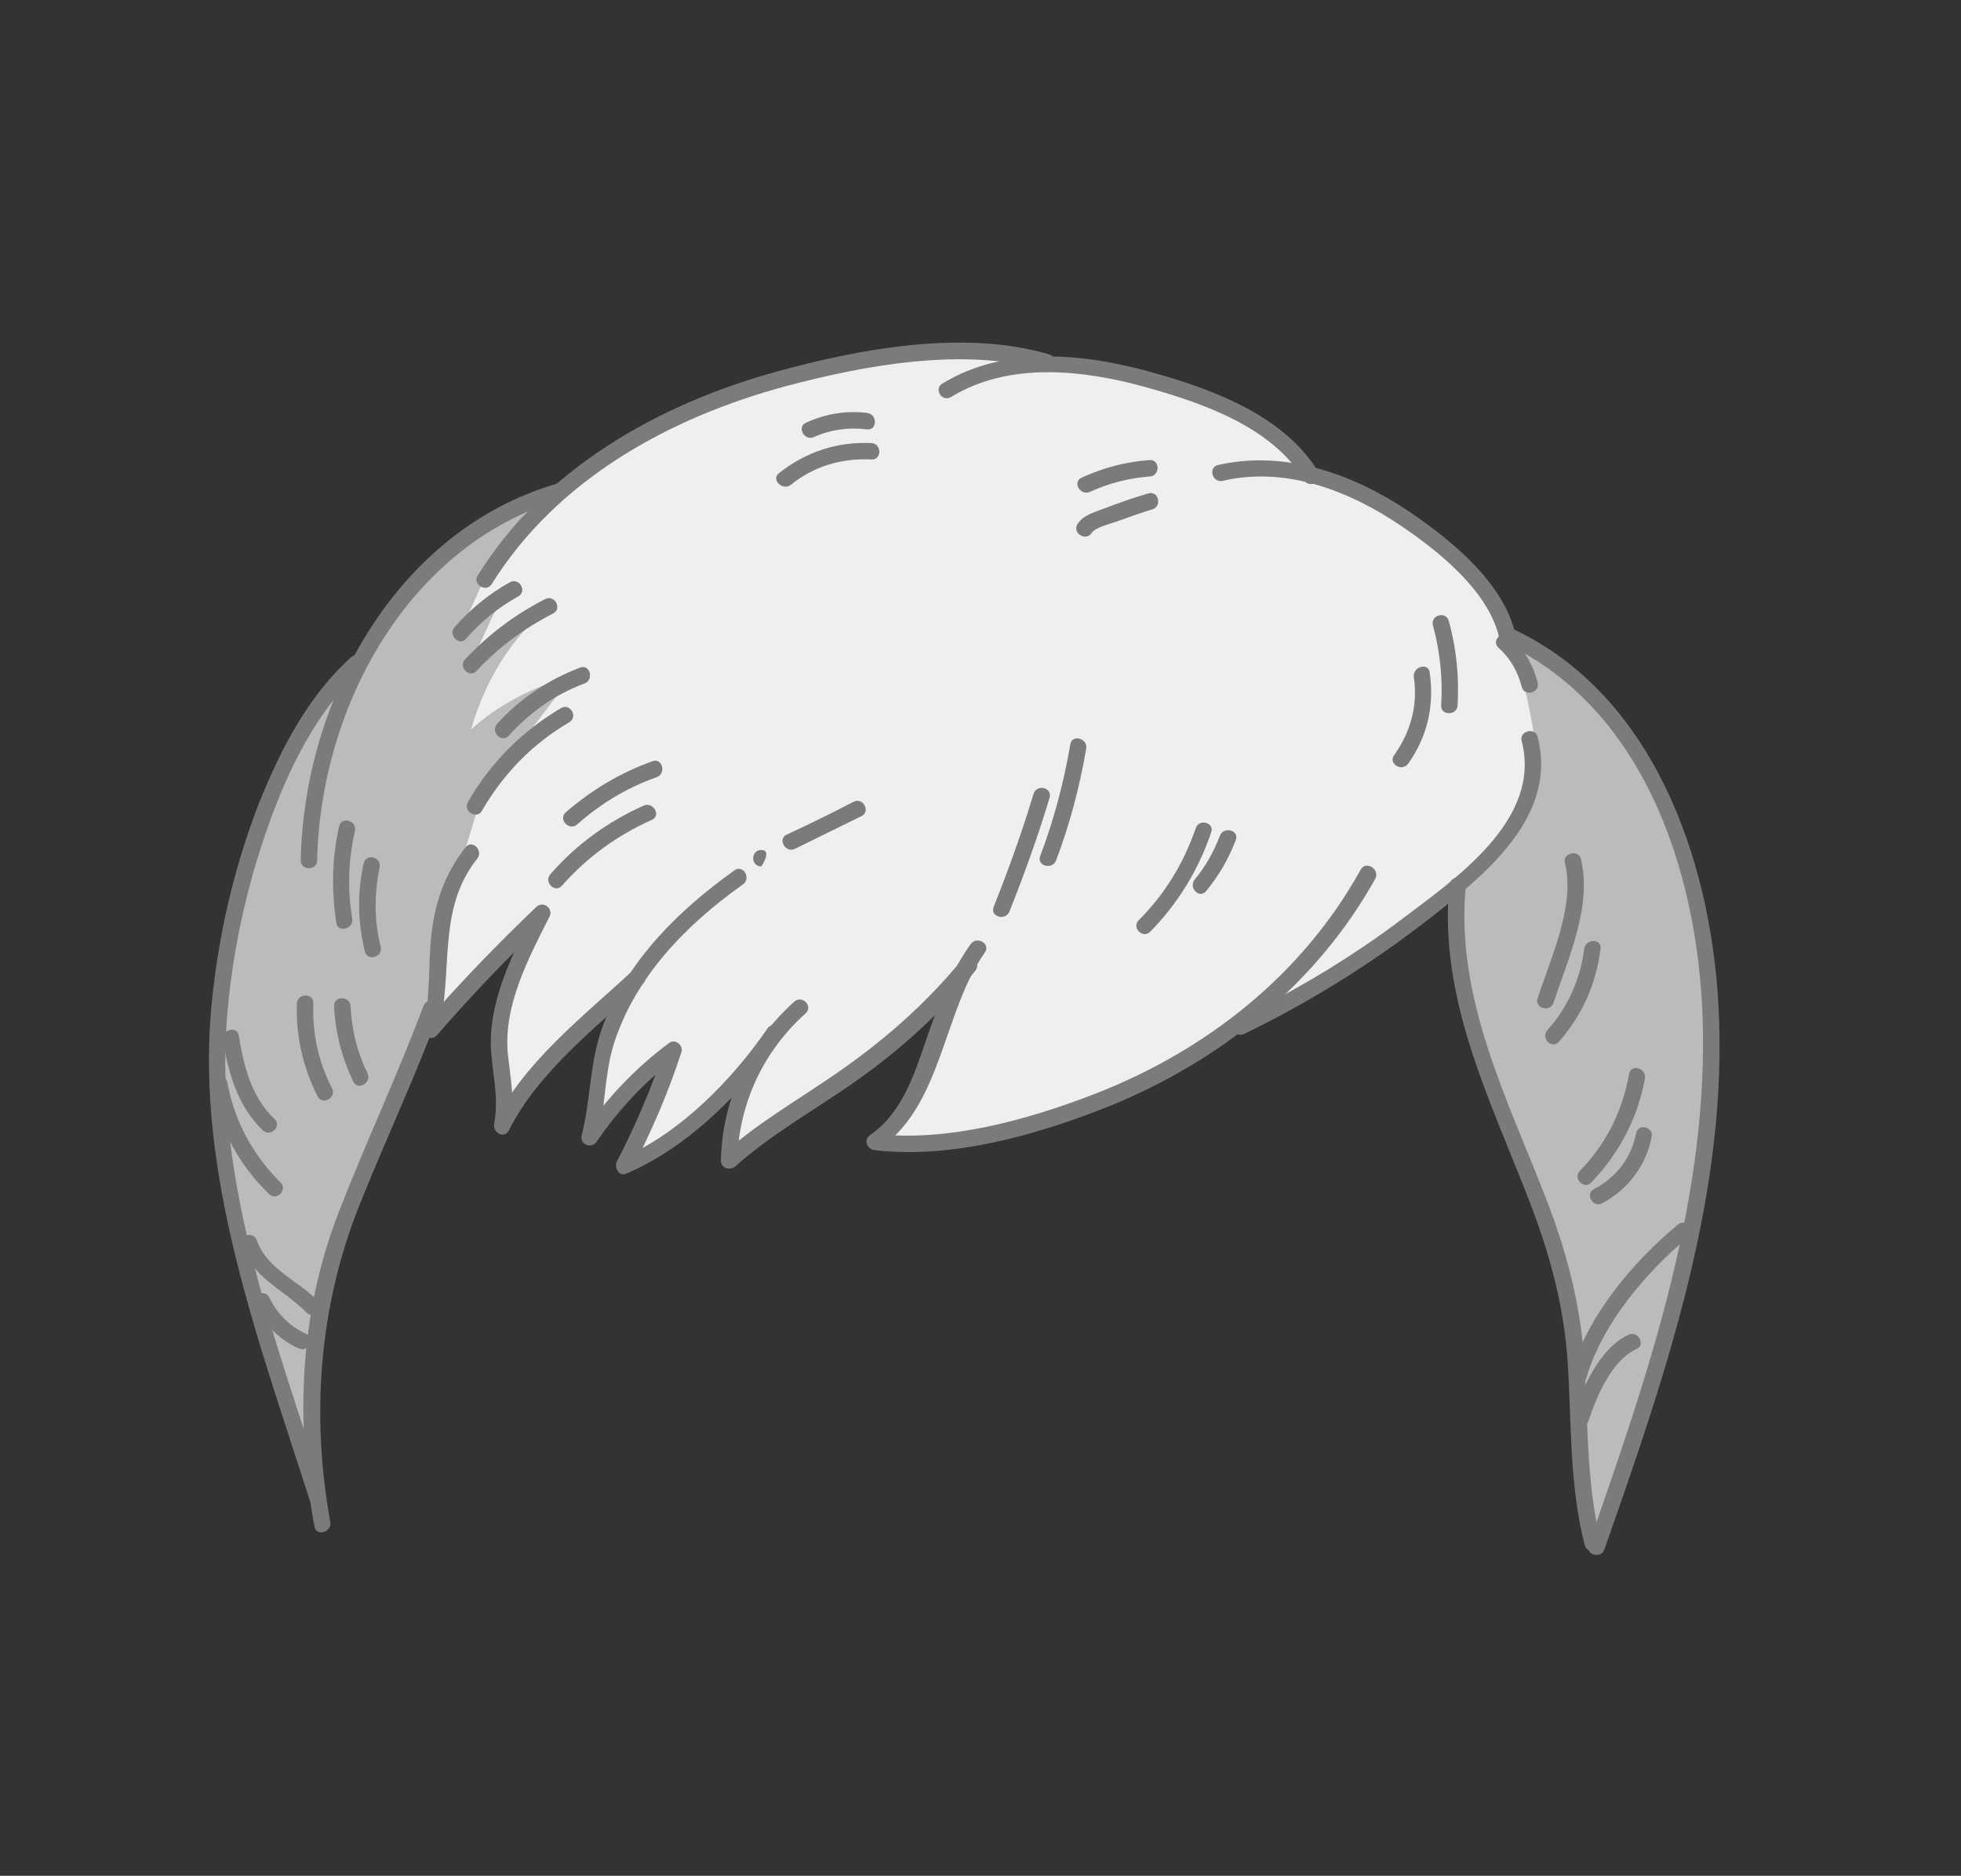 <?xml version="1.0" encoding="utf-8"?>
<!-- Generator: Adobe Illustrator 19.2.0, SVG Export Plug-In . SVG Version: 6.00 Build 0)  -->
<svg version="1.1" id="Layer_1" xmlns="http://www.w3.org/2000/svg" xmlns:xlink="http://www.w3.org/1999/xlink" x="0px" y="0px"
	 viewBox="0 0 358 342.5" style="enable-background:new 0 0 358 342.5;" xml:space="preserve">
<rect x="0" y="0" width="358" height="342.5" fill="#333333" stroke="none"/>
<style type="text/css">
	.st0{fill:#EFEFEF;}
	.st1{fill:#BBBBBC;}
	.st2{fill:#7A7B7B;}
</style>
<g>
	<path class="st0" d="M291.2,281.4c-1.9-7.8-2.2-16-2.5-23.9c-0.1-2.9-0.2-6-0.4-9c-0.6-9.5-3-19.2-7.4-30.5
		c-1.1-2.7-2.2-5.5-3.3-8.2c-5.8-14.3-11.9-29.1-11.2-44.7l0.2-4.5l-4.4,3.6c-10.9,8.8-22.9,16.4-35.7,22.7l-0.9-0.5l-1,0.7
		c-6.9,5.1-14.5,9.4-22.7,12.7c-13.6,5.5-25.7,8.4-36,8.4c-1.7,0-3.3-0.1-4.9-0.2c5.3-4.1,7.6-10.6,9.6-16.4l0.4-1.2
		c0.5-1.3,1.1-3.1,1.7-4.8l-3.3-2.1c-4.6,4.5-9.7,8.8-15.2,12.6c-2.2,1.5-4.4,3-6.6,4.4c-4.7,3.1-9.6,6.2-14,10
		c0.2-3.2,0.8-6.3,1.7-9.3l-3.3-2c-5.4,5.5-11.1,9.8-16.7,12.4c2.5-4.8,4.7-9.8,6.6-14.9l-3.2-2.2c-3.6,3.2-6.9,6.7-9.7,10.7
		c0.4-2.1,0.7-4.1,0.9-6.1c0.5-3.9,1-7.6,2.4-11.3c0.2-0.6,0.5-1.1,0.7-1.7l-3.2-2.3c-6.6,5.9-12.8,11.8-17,19
		c0.2-2.5-0.1-4.9-0.4-7.2c-0.2-1.8-0.4-3.4-0.5-5.2c-0.1-4.6,1.2-9.5,4.1-15.9l-3.2-2.2c-4.9,4.9-9.6,9.9-14,15l-1.4-0.5l-0.7,1.8
		c-2.1,5.3-4.4,10.6-6.6,15.8c-2.2,5.1-4.4,10.4-6.5,15.6c-5.9,15-8.2,31.6-6.6,48.5c-0.6-1.8-1.2-3.6-1.8-5.5
		c-8.4-25.7-17.1-52.2-14.5-79.1c1.2-12.8,4.1-25.1,8.6-36.5c4.6-11.8,9.8-20,16.2-25.8l0.8-0.2l0.4-0.8c8.2-15.2,20.9-26,35.7-30.3
		l0.4-0.1l0.3-0.3c10.4-9,23.6-15.7,39.2-20.1c12.8-3.5,23.5-5.3,32.9-5.3c5.8,0,11.1,0.7,15.7,2l0.5,0.4l0.7,0
		c5.3,0.1,11.1,1,17.4,2.7c10.3,2.8,22.9,7.3,29.1,16.7l0.4,0.6l0.7,0.2c5.6,1.5,11.2,4.1,16.7,7.8c10.2,6.9,16.4,13.8,18.2,20.3
		l0.2,0.9l0.8,0.4c20.9,9.9,34.4,34.7,36.2,66.5C313.7,217.5,301.8,251.4,291.2,281.4L291.2,281.4z"/>
	<g>
		<path class="st1" d="M80,186.5l-4.6,4.9L68,208.7l-2.9,8.3l-6.3,19.4l-2.4,18l0.4,14.1l-4.5-9.4l-5.3-20.4l-4.9-16.9l-2.1-17.8
			L40,178.3c0,0,2.9-12.5,4-16.7c7.2-26.5,19.6-38.5,19.6-38.5l11.2-15.6l7-6.9l9.9-6.8l5.8-2.7l-9.1,14.6l-4.4,9.7l7.7-6.7L86,121
			l14.3-10.3c0,0-10,7.2-14.3,22.5c7.9-7.3,18.4-9.8,18.4-9.8l-16.6,21.9c0,0-2,8-6.6,20.7C77.5,176,80,186.5,80,186.5z"/>
		<path class="st1" d="M275.9,116c0,0,4.1,14.3,4.7,22.7c0.8,11-14.8,25.1-14.8,25.1l1.4,17.4l6.3,20l6.5,14.6l4.9,15.5l2.8,16.8
			l0.7,16.6l3.2,15.9c0,0,1.9-4,2.2-4.9c0.3-0.9,6.4-20.5,6.4-20.5l6.3-20.7c0,0,4.7-25,4.8-25.7c0.1-0.8,1.3-24,1.1-24.6
			c-0.2-0.6-2.5-18.4-2.6-19c-0.1-0.5-4.6-15.3-4.6-15.3l-5.1-12.7l-9.5-11.5l-8.6-6.2L275.9,116z"/>
	</g>
	<g>
		<g>
			<path class="st2" d="M277.8,135.3c3.7,14.3-11.9,25-21.7,32.4c-9.5,7.2-19.8,13.3-30.5,18.5c-1.7,0.8-0.2,3.4,1.5,2.6
				c13-6.3,25.1-14,36.3-23c9.5-7.7,20.8-17.7,17.3-31.3C280.2,132.7,277.3,133.5,277.8,135.3L277.8,135.3z"/>
		</g>
		<g>
			<path class="st2" d="M248.4,158.8c-10.7,19.3-28.3,33.1-48.7,41c-12.2,4.7-26.9,8.8-40.1,7.2c0.3,0.9,0.5,1.9,0.8,2.8
				c11.6-7.8,11.7-25,19.4-35.9c1.1-1.6-1.5-3.1-2.6-1.5c-3.8,5.3-6,11.3-8.1,17.4c-2.2,6.4-4.4,13.4-10.2,17.4
				c-1.3,0.9-0.7,2.6,0.8,2.8c14.2,1.7,30-2.9,43-8.1c20.3-8.3,37.7-22.3,48.4-41.5C251.9,158.6,249.3,157.1,248.4,158.8
				L248.4,158.8z"/>
		</g>
		<g>
			<path class="st2" d="M175.9,174.9c-7,8.6-15.2,15.7-24.4,21.9c-6.6,4.5-13.5,8.5-19.5,13.9c0.9,0.4,1.7,0.7,2.6,1.1
				c0.3-10.4,4.8-19.9,12.5-26.8c1.4-1.3-0.7-3.4-2.1-2.1c-8.4,7.5-13.1,17.8-13.4,29c0,1.4,1.6,1.9,2.6,1.1
				c6.5-5.8,14.1-10.1,21.2-15c8.5-5.9,16.1-12.7,22.7-20.8C179.2,175.6,177.1,173.4,175.9,174.9L175.9,174.9z"/>
		</g>
		<g>
			<path class="st2" d="M140.1,187.8c-6.3,9.2-16,19.2-26.5,23.6c0.6,0.7,1.1,1.5,1.7,2.2c3.6-6.9,6.7-14.1,9.1-21.5
				c0.4-1.2-1.1-2.5-2.2-1.7c-6.2,4.6-11.4,10.1-15.8,16.5c0.9,0.4,1.8,0.8,2.7,1.2c1.4-5.7,1.2-11.6,2.9-17.3
				c3.9-12.4,13.2-21.9,23.6-29.3c1.6-1.1,0.1-3.7-1.5-2.6c-10.2,7.3-19.4,16.3-24,28.3c-2.5,6.6-2.2,13.4-3.9,20.1
				c-0.4,1.7,1.8,2.5,2.7,1.2c4.1-6,8.9-11.1,14.7-15.5c-0.7-0.6-1.5-1.1-2.2-1.7c-2.4,7.2-5.3,14.1-8.8,20.8
				c-0.5,1,0.4,2.8,1.7,2.2c11.2-4.7,21.5-15,28.3-25C143.8,187.7,141.2,186.2,140.1,187.8L140.1,187.8z"/>
		</g>
		<g>
			<path class="st2" d="M115.3,177.4c-8.7,8.1-19.5,16.4-24.9,27.3c0.9,0.4,1.8,0.8,2.7,1.2c1-4.8,0.1-8.8-0.4-13.6
				c-0.8-8.7,3.8-17.4,7.6-24.9c0.8-1.5-1.1-3-2.4-1.8c-7.1,6.8-13.9,13.8-20.4,21.3c0.8,0.5,1.7,1,2.5,1.5
				c2.9-10.8-0.4-22.1,7.1-31.6c1.2-1.5-0.9-3.6-2.1-2.1c-3.7,4.7-5.5,9.8-6.2,15.6c-0.7,5.7-0.1,11.7-1.6,17.3
				c-0.4,1.4,1.5,2.6,2.5,1.5c6.4-7.4,13.2-14.5,20.4-21.3c-0.8-0.6-1.6-1.2-2.4-1.8c-3.8,7.5-8.2,16-8.1,24.6
				c0.1,5,1.6,9.5,0.6,14.6c-0.3,1.6,1.9,2.8,2.7,1.2c5.3-10.6,15.9-18.8,24.4-26.7C118.9,178.2,116.8,176.1,115.3,177.4
				L115.3,177.4z"/>
		</g>
		<g>
			<path class="st2" d="M276.6,115.6c-2.2-9.3-11.7-17-19.2-22.1c-10.2-6.9-22.7-11.4-35-8.6c-1.9,0.4-1.1,3.3,0.8,2.9
				c11.5-2.7,23.2,1.8,32.7,8.3c6.8,4.6,15.8,11.8,17.8,20.3C274.2,118.2,277.1,117.4,276.6,115.6L276.6,115.6z"/>
		</g>
		<g>
			<path class="st2" d="M173.6,72.5c10.6-6.5,24.1-5,35.6-1.8c10.4,2.9,23.1,7.3,28.9,17c1,1.6,3.6,0.1,2.6-1.5
				c-6.3-10.4-19.5-15.2-30.7-18.3c-12.3-3.4-26.6-4.8-37.9,2.1C170.4,70.9,171.9,73.5,173.6,72.5L173.6,72.5z"/>
		</g>
		<g>
			<path class="st2" d="M191.5,64.7c-15.5-4.6-34.7-1-49.9,3.2c-21.6,6-42.3,17.7-54.4,37.2c-1,1.6,1.6,3.2,2.6,1.5
				c11.9-19.1,32.5-30.4,53.7-36.1c14.3-3.8,32.5-7.2,47.1-2.9C192.5,68.1,193.3,65.2,191.5,64.7L191.5,64.7z"/>
		</g>
		<g>
			<path class="st2" d="M101.7,88.3c-29.5,8.6-46.2,39.6-46.8,68.8c0,1.9,3,1.9,3,0c0.6-27.9,16.5-57.7,44.6-65.9
				C104.4,90.7,103.6,87.8,101.7,88.3L101.7,88.3z"/>
		</g>
		<g>
			<path class="st2" d="M264.6,161.6c-2,20.4,7.2,38.7,14.4,57.2c3.8,9.7,6.5,19.4,7.2,29.9c0.7,11.2,0.3,22.5,3.1,33.4
				c0.5,1.9,3.4,1.1,2.9-0.8c-2.8-11.3-2.2-22.9-3.1-34.4c-0.8-9.5-3.2-18.5-6.6-27.4c-7.2-18.7-16.9-37.2-14.9-57.8
				C267.8,159.7,264.8,159.7,264.6,161.6L264.6,161.6z"/>
		</g>
		<g>
			<path class="st2" d="M274.4,117.3c26.7,12.3,36.2,44.2,36.5,71.4c0.4,32.2-10.4,63.4-20.9,93.4c-0.6,1.8,2.3,2.6,2.9,0.8
				c11.2-31.9,22.8-65.4,20.8-99.7c-1.5-26.5-12-56.6-37.8-68.5C274.2,113.9,272.6,116.4,274.4,117.3L274.4,117.3z"/>
		</g>
		<g>
			<path class="st2" d="M64.1,120c-7.9,7.1-12.9,16.9-16.8,26.6c-4.6,11.8-7.5,24.4-8.7,37.1c-2.9,30.9,8.7,61.2,17.9,90.1
				c0.6,1.8,3.5,1,2.9-0.8c-8.9-27.8-20.2-56.9-18-86.6c0.9-12.1,3.5-24.2,7.6-35.7c3.7-10.4,8.9-21.1,17.2-28.6
				C67.6,120.8,65.5,118.7,64.1,120L64.1,120z"/>
		</g>
		<g>
			<path class="st2" d="M77.3,183.7c-4.8,12.8-10.7,25.3-15.6,38c-7,18.1-7.8,38-4.3,57c0.3,1.9,3.2,1.1,2.9-0.8
				c-3.5-19.3-2.1-39,5.1-57.3c4.8-12.1,10.4-23.9,14.9-36.1C80.9,182.7,78,181.9,77.3,183.7L77.3,183.7z"/>
		</g>
		<g>
			<path class="st2" d="M61.9,150.9c-1.3,5.8-1.4,11.7-0.5,17.6c0.3,1.9,3.2,1.1,2.9-0.8c-0.9-5.4-0.7-10.7,0.5-16
				C65.2,149.8,62.3,149,61.9,150.9L61.9,150.9z"/>
		</g>
		<g>
			<path class="st2" d="M66.4,157.6c-1.2,5.4-1.1,10.7,0.2,16.1c0.5,1.9,3.3,1.1,2.9-0.8c-1.2-4.8-1.2-9.6-0.2-14.5
				C69.7,156.5,66.9,155.7,66.4,157.6L66.4,157.6z"/>
		</g>
		<g>
			<path class="st2" d="M285.7,157.6c1.9,7.8-2.6,17.3-5,24.7c-0.6,1.8,2.3,2.6,2.9,0.8c2.7-8.1,7.1-17.7,5-26.3
				C288.1,155,285.2,155.8,285.7,157.6L285.7,157.6z"/>
		</g>
		<g>
			<path class="st2" d="M289.2,173.3c-0.7,5.6-3,10.6-6.7,14.8c-1.3,1.4,0.8,3.6,2.1,2.1c4.3-4.9,6.8-10.6,7.6-17
				C292.4,171.3,289.4,171.4,289.2,173.3L289.2,173.3z"/>
		</g>
		<g>
			<path class="st2" d="M297.4,196.1c-1.2,6.8-4.2,12.8-9,17.7c-1.3,1.4,0.8,3.5,2.1,2.1c5.1-5.3,8.5-11.8,9.8-19
				C300.6,195,297.7,194.2,297.4,196.1L297.4,196.1z"/>
		</g>
		<g>
			<path class="st2" d="M298.7,206.9c-0.9,4.5-3.6,8.1-7.7,10.2c-1.7,0.9-0.2,3.5,1.5,2.6c4.7-2.5,8-6.9,9-12
				C302,205.8,299.1,205,298.7,206.9L298.7,206.9z"/>
		</g>
		<g>
			<path class="st2" d="M289.6,251.6c3-10.1,10.9-19.3,18.8-25.9c1.5-1.2-0.6-3.3-2.1-2.1c-8.3,6.9-16.5,16.7-19.6,27.3
				C286.2,252.7,289.1,253.4,289.6,251.6L289.6,251.6z"/>
		</g>
		<g>
			<path class="st2" d="M290,259.4c1.5-4.5,4.2-11,8.8-13.1c1.7-0.8,0.2-3.4-1.5-2.6c-5.3,2.5-8.4,9.7-10.2,14.9
				C286.5,260.4,289.4,261.2,290,259.4L290,259.4z"/>
		</g>
		<g>
			<path class="st2" d="M273.6,118.3c2.1,1.9,3.5,4.3,4.2,7.1c0.5,1.9,3.4,1.1,2.9-0.8c-0.8-3.2-2.5-6.1-5-8.4
				C274.3,114.9,272.1,117,273.6,118.3L273.6,118.3z"/>
		</g>
		<g>
			<path class="st2" d="M61,183.7c0.2,4.8,1.4,9.4,3.5,13.8c0.8,1.7,3.4,0.2,2.6-1.5c-1.9-3.9-2.9-8-3.1-12.3
				C63.9,181.8,60.9,181.8,61,183.7L61,183.7z"/>
		</g>
		<g>
			<path class="st2" d="M54.2,183.2c-0.2,6,1.1,11.7,3.8,17c0.9,1.7,3.5,0.2,2.6-1.5c-2.5-4.9-3.6-10.1-3.4-15.5
				C57.3,181.3,54.3,181.3,54.2,183.2L54.2,183.2z"/>
		</g>
		<g>
			<path class="st2" d="M40.7,189.9c1,6.1,2.7,12.1,7.3,16.5c1.4,1.3,3.5-0.8,2.1-2.1c-4.2-4-5.6-9.6-6.5-15.2
				C43.3,187.2,40.4,188,40.7,189.9L40.7,189.9z"/>
		</g>
		<g>
			<path class="st2" d="M38.6,198.4c1.4,7.5,5,14.3,10.5,19.6c1.4,1.4,3.5-0.8,2.1-2.1c-5.1-5.1-8.4-11.2-9.7-18.3
				C41.1,195.7,38.2,196.5,38.6,198.4L38.6,198.4z"/>
		</g>
		<g>
			<path class="st2" d="M58,237.5c-3.6-3.7-9.3-5.8-11.1-11c-0.6-1.8-3.5-1-2.9,0.8c2.1,6,7.7,8.1,11.9,12.3
				C57.2,241.1,59.4,238.9,58,237.5L58,237.5z"/>
		</g>
		<g>
			<path class="st2" d="M46.5,238.4c1.7,3.4,4.5,6.2,8,7.8c1.7,0.8,3.3-1.8,1.5-2.6c-3.1-1.4-5.4-3.7-6.9-6.8
				C48.2,235.2,45.6,236.7,46.5,238.4L46.5,238.4z"/>
		</g>
		<g>
			<path class="st2" d="M144.4,88.5c4.2-3.4,9.4-4.9,14.7-4.6c1.9,0.1,1.9-2.9,0-3c-6.2-0.3-12,1.6-16.9,5.5
				C140.7,87.6,142.9,89.7,144.4,88.5L144.4,88.5z"/>
		</g>
		<g>
			<path class="st2" d="M148.6,79.8c3.1-1.4,6.4-1.8,9.7-1.4c1.9,0.2,1.9-2.8,0-3c-3.9-0.5-7.7,0.2-11.2,1.8
				C145.4,78,146.9,80.6,148.6,79.8L148.6,79.8z"/>
		</g>
		<g>
			<path class="st2" d="M258.1,123.6c0.8,5.2-0.6,10.1-3.6,14.3c-1.1,1.6,1.5,3.1,2.6,1.5c3.5-4.9,4.8-10.7,3.9-16.6
				C260.8,120.9,257.9,121.7,258.1,123.6L258.1,123.6z"/>
		</g>
		<g>
			<path class="st2" d="M261.6,114.2c1.3,4.8,1.8,9.6,1.5,14.6c-0.1,1.9,2.9,1.9,3,0c0.3-5.2-0.2-10.3-1.6-15.4
				C264,111.5,261.1,112.3,261.6,114.2L261.6,114.2z"/>
		</g>
		<g>
			<path class="st2" d="M199.3,97.3c0.7-1.1,4-1.8,5.2-2.3c1.9-0.7,3.9-1.4,5.9-2c1.8-0.6,1.1-3.5-0.8-2.9c-2.7,0.8-5.3,1.7-7.9,2.7
				c-1.8,0.7-3.9,1.2-5,2.9C195.7,97.4,198.3,98.9,199.3,97.3L199.3,97.3z"/>
		</g>
		<g>
			<path class="st2" d="M199,89.8c3.5-1.6,7.1-2.5,10.9-2.8c1.9-0.1,1.9-3.1,0-3c-4.3,0.3-8.5,1.4-12.4,3.2
				C195.7,88,197.2,90.6,199,89.8L199,89.8z"/>
		</g>
		<g>
			<path class="st2" d="M102.6,161.7c4.6-5.2,10.1-9.2,16.4-12c1.8-0.8,0.2-3.4-1.5-2.6c-6.5,2.9-12.3,7.1-17,12.5
				C99.2,161,101.3,163.2,102.6,161.7L102.6,161.7z"/>
		</g>
		<g>
			<path class="st2" d="M105.4,150.5c4.3-3.8,9.1-6.7,14.5-8.6c1.8-0.7,1-3.6-0.8-2.9c-5.9,2.1-11.2,5.3-15.9,9.4
				C101.9,149.7,104,151.8,105.4,150.5L105.4,150.5z"/>
		</g>
		<g>
			<path class="st2" d="M88,148c3.9-6.7,9.2-12.2,15.9-16.1c1.7-1,0.2-3.6-1.5-2.6c-7.1,4.2-12.9,10-17,17.2
				C84.5,148.2,87.1,149.7,88,148L88,148z"/>
		</g>
		<g>
			<path class="st2" d="M92.9,134.3c3.8-4.2,8.4-7.5,13.8-9.5c1.8-0.7,1-3.6-0.8-2.9c-5.8,2.2-10.9,5.6-15.1,10.2
				C89.4,133.6,91.6,135.8,92.9,134.3L92.9,134.3z"/>
		</g>
		<g>
			<path class="st2" d="M87,122.5c4-4.3,8.7-7.8,14-10.5c1.7-0.9,0.2-3.5-1.5-2.6c-5.5,2.8-10.4,6.5-14.6,11
				C83.6,121.8,85.7,123.9,87,122.5L87,122.5z"/>
		</g>
		<g>
			<path class="st2" d="M85.1,116.6c2.7-3.1,5.9-5.7,9.5-7.7c1.7-0.9,0.2-3.5-1.5-2.6c-3.8,2.1-7.2,4.9-10.1,8.2
				C81.7,115.9,83.9,118.1,85.1,116.6L85.1,116.6z"/>
		</g>
		<g>
			<path class="st2" d="M184.3,166.4c2.7-6.8,5.2-13.7,7.3-20.7c0.6-1.9-2.3-2.6-2.9-0.8c-2.1,7-4.6,13.9-7.3,20.7
				C180.7,167.4,183.6,168.2,184.3,166.4L184.3,166.4z"/>
		</g>
		<g>
			<path class="st2" d="M192.8,157.1c2.5-6.6,4.3-13.4,5.5-20.4c0.3-1.9-2.6-2.7-2.9-0.8c-1.2,7-3,13.8-5.5,20.4
				C189.2,158.1,192.1,158.9,192.8,157.1L192.8,157.1z"/>
		</g>
		<g>
			<path class="st2" d="M218.3,151.2c-2.2,6.4-5.6,12-10.4,16.8c-1.4,1.4,0.8,3.5,2.1,2.1c5.1-5.2,8.8-11.3,11.1-18.1
				C221.8,150.2,218.9,149.4,218.3,151.2L218.3,151.2z"/>
		</g>
		<g>
			<path class="st2" d="M222.7,152.6c-1.1,2.9-2.6,5.6-4.6,8c-1.2,1.5,0.9,3.6,2.1,2.1c2.3-2.8,4.1-5.9,5.4-9.3
				C226.3,151.6,223.4,150.8,222.7,152.6L222.7,152.6z"/>
		</g>
		<g>
			<path class="st2" d="M139,158.2c0,0,2-3,0-3S137,158.2,139,158.2C139,158.2,137,158.2,139,158.2z"/>
		</g>
		<g>
			<path class="st2" d="M145.1,155c4.1-2,8.1-4,12.2-6c1.7-0.9,0.2-3.5-1.5-2.6c-4,2.1-8.1,4.1-12.2,6
				C141.9,153.2,143.4,155.8,145.1,155L145.1,155z"/>
		</g>
	</g>
</g>
</svg>

